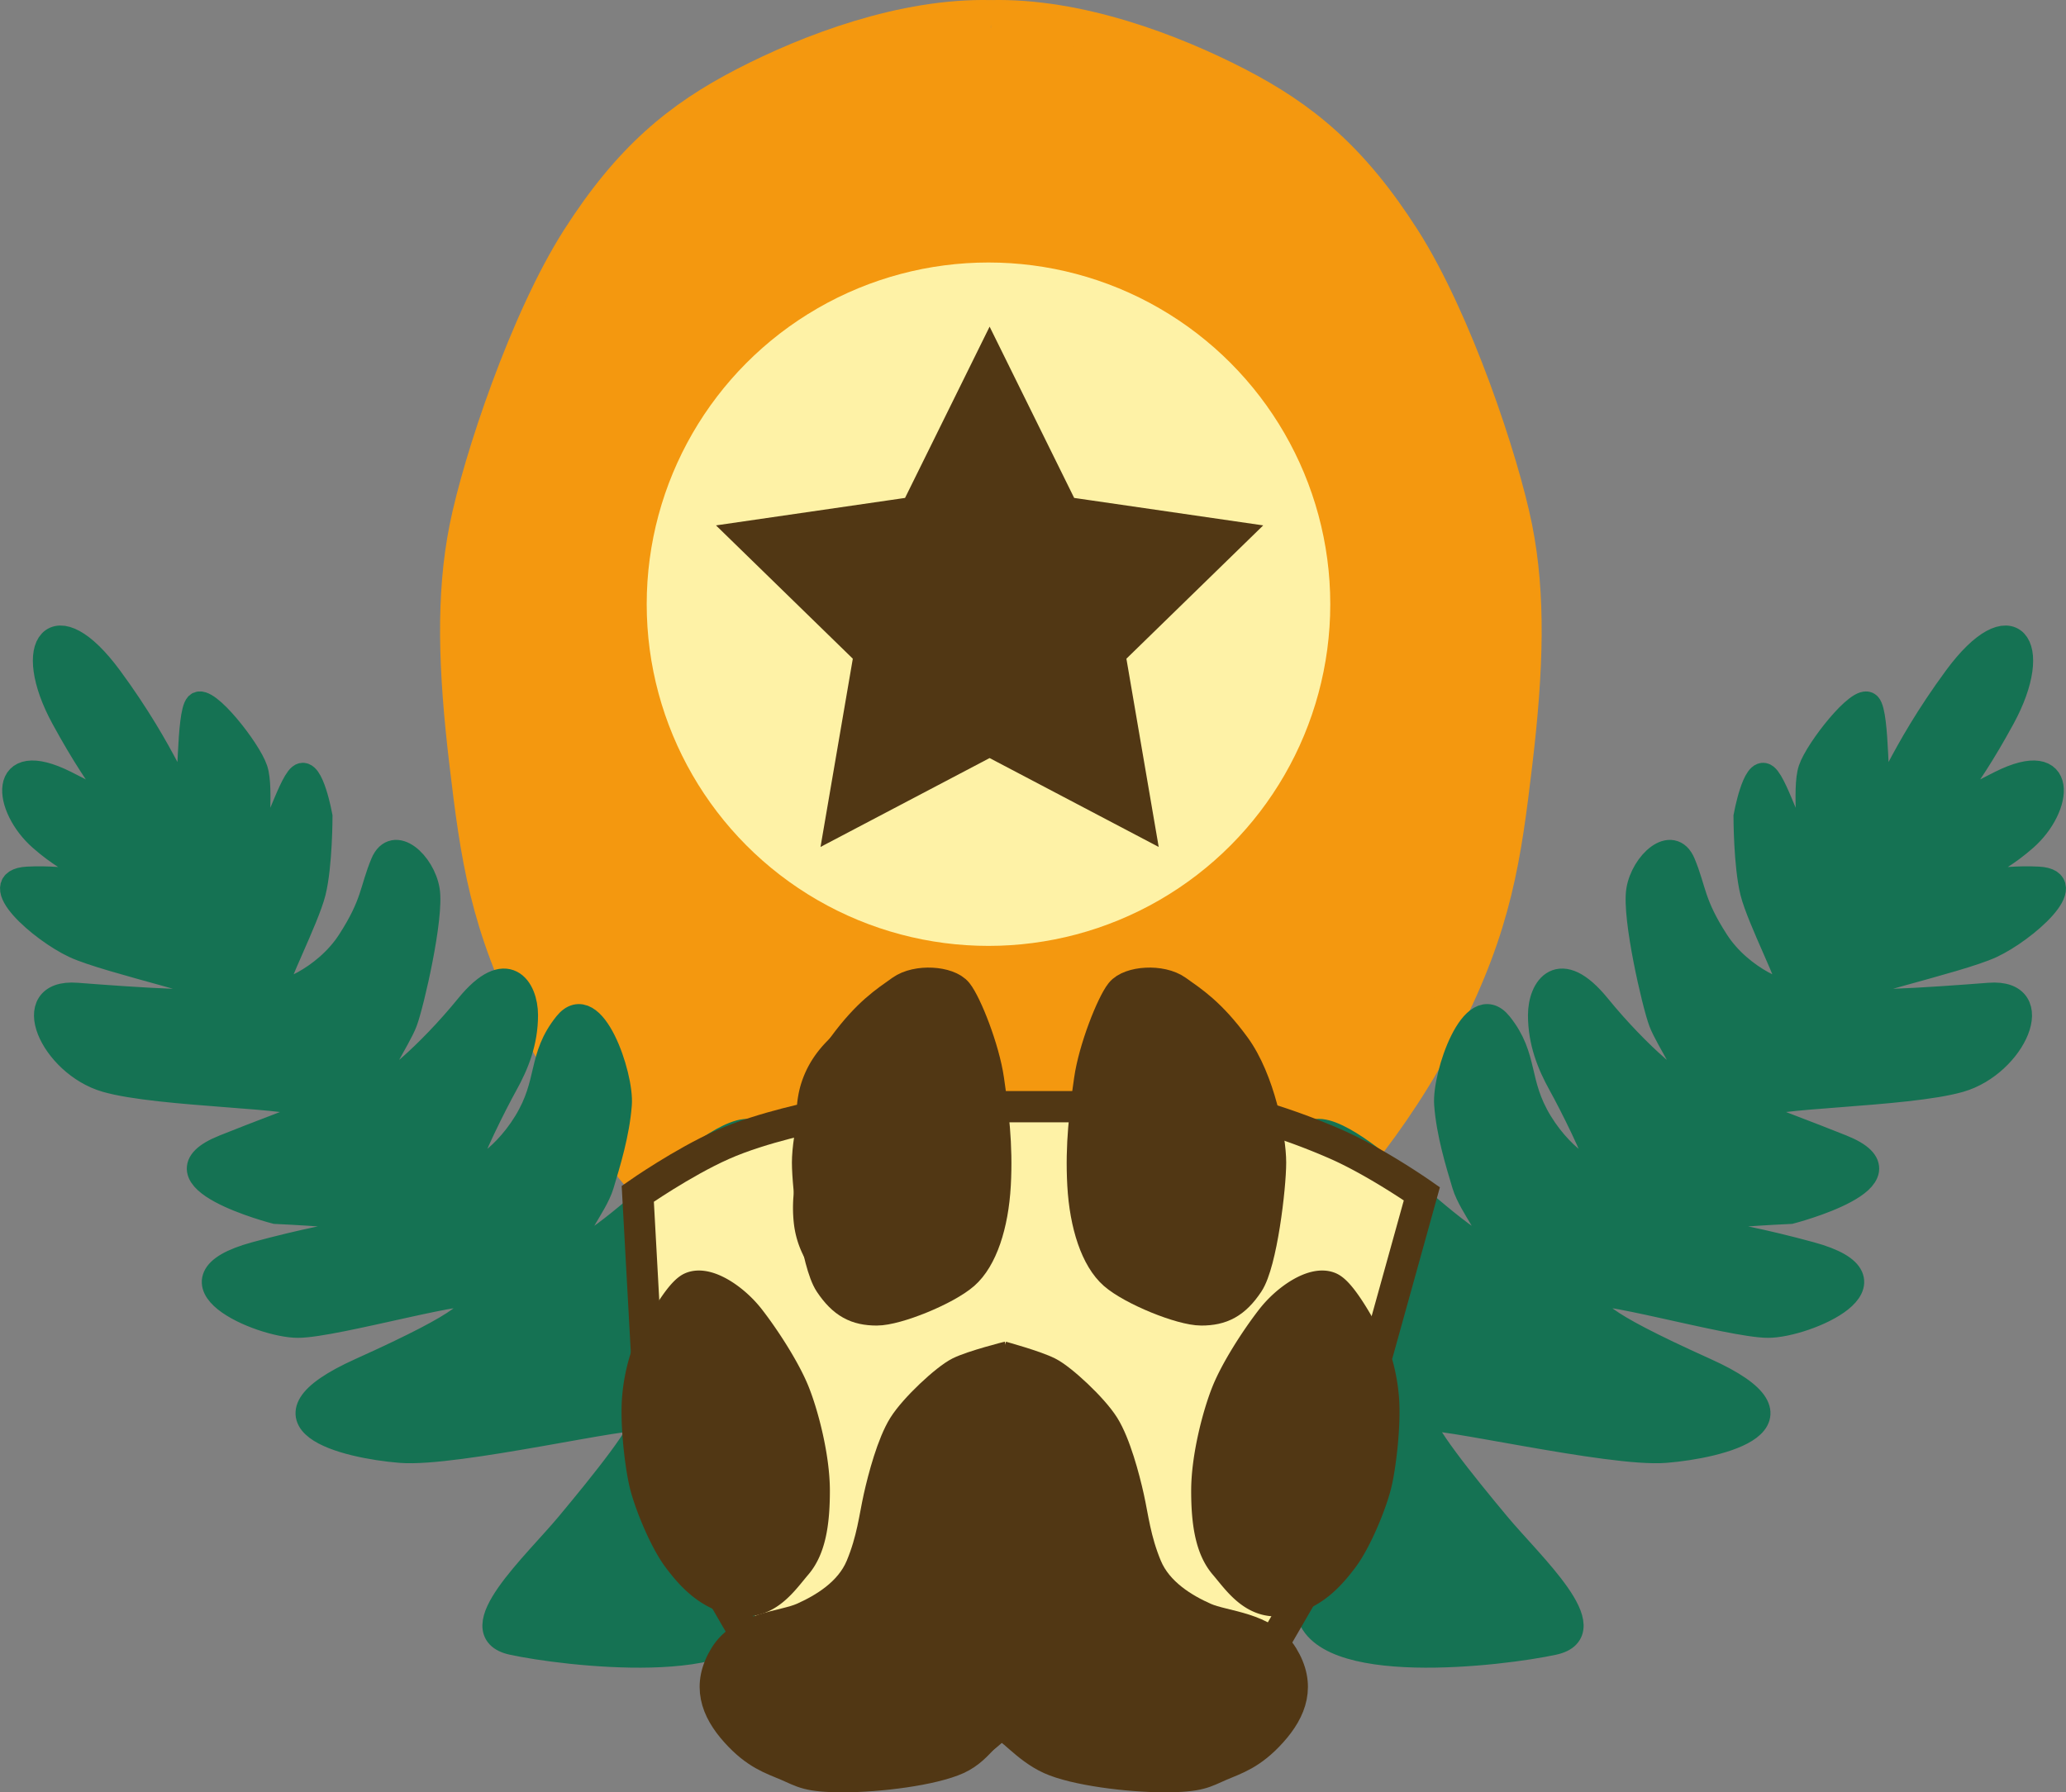 <svg xmlns="http://www.w3.org/2000/svg" viewBox="0 0 924.85 802.54"><rect x="0" y="0" width="924.85" height="802.54" fill="#808080" stroke="none"/><defs><style>.cls-1{fill:#f4980f;}.cls-2,.cls-6{fill:none;}.cls-2{stroke:#f4980f;stroke-width:17px;}.cls-2,.cls-4,.cls-5,.cls-6{stroke-miterlimit:10;}.cls-3{fill:#fef2a6;}.cls-4{fill:#513714;}.cls-4,.cls-6{stroke:#513714;}.cls-5{fill:#157253;stroke:#157253;stroke-width:11px;}.cls-6{stroke-width:14px;}</style></defs><title>GamerBadgeLvl3</title><g id="Layer_6" data-name="Layer 6"><path class="cls-1" d="M696.66,346.8c-.55-9.38-2.11-18.93-7.49-26.88a52.77,52.77,0,0,0-5.36-6.7,65.49,65.49,0,0,0-5.67-26c1.1-7.9-.3-17.11-4.47-23.58a41.72,41.72,0,0,0-12.34-12.63,137.14,137.14,0,0,0-20.77-44.12c-4.28-6-8.84-11.72-13.61-17.2a37.52,37.52,0,0,0-18.6-25.88,27.24,27.24,0,0,0-9.18-7.94,26.87,26.87,0,0,0-11-4A41.44,41.44,0,0,0,574.12,144q-5.51-4-11.26-7.64a246.64,246.64,0,0,0-52.88-25c-7.14-2.45-16.48-1.35-23.78,1.69q-4.67-.82-9.46-1.3c-8.7-.88-17.46,0-26.17-.49l-.22,0a19.47,19.47,0,0,0-6.87-1.42c-6.1-1.22-12.16-2.14-18.78-1.25a73.55,73.55,0,0,0-23.7,7.65c-2.33.53-4.66,1.08-7,1.69-19.47,5.09-38.28,13.15-54.28,25.5a107.73,107.73,0,0,0-20.29,20.32l-1.12.64a84.59,84.59,0,0,0-18.06,14,69.62,69.62,0,0,0-12.87,19.11,94.9,94.9,0,0,0-8.53,10c-5.76,7.72-9.16,16.78-12.42,25.85-4.34,6.49-8.39,13.15-12.09,20a38.15,38.15,0,0,0-4.45,14.28l-.92.82c-6.67,6.07-15,12.78-16.85,22.15A17.52,17.52,0,0,0,234.22,303a31.91,31.91,0,0,0-5.22,18.7,39.88,39.88,0,0,0,1.26,8.28,32.7,32.7,0,0,0-7.93,22.38,39.82,39.82,0,0,0,1.74,10,31.63,31.63,0,0,0-4.41,17.35,39.67,39.67,0,0,0,2.87,13.15,30.93,30.93,0,0,0-2.21,12.85,39.49,39.49,0,0,0,4.66,17c0,.78,0,1.56,0,2.35a39.66,39.66,0,0,0,3,13.44c-1.36,5.65-1.52,11.59.51,16.89,3,7.71,5.82,15.43,7.49,23.5.8,10.38.52,20.67,2.38,31.11,1.94,10.89,6.57,21.06,11,31.1,7.31,16.44,16.37,32,26,47.21,4.74,7.48,9.63,14.86,14.54,22.22,6.09,9.13,12.06,19,20.45,26.15a172.88,172.88,0,0,0,15.66,11.76,40,40,0,0,0,5.19,11.08c8.19,11.94,20.17,18.17,32.85,23.4A35.68,35.68,0,0,0,388.58,707l.76.23c2,2.82,4,5.6,6.31,8.29a67,67,0,0,0,10.4,9.22c5.15,4,10.62,7.46,15.93,11.18.38.34.75.68,1.12,1,.32,1,.7,2,1.12,3,4,2.25,8.3,4.12,12,6.79a23.59,23.59,0,0,1,9.45,12.57c9.4,3.26,21.43,3.43,29.73-2.69,17.77-13.11,35.19-27,49.75-43.67q6.13-7,11.52-14.4a38.84,38.84,0,0,0,7.32-4.76c.66-.28,1.31-.58,2-.9,17.39-8.46,33.14-18.86,44.25-35.07A62.43,62.43,0,0,0,598,642.19c7.93-7.35,15.84-14.74,23.4-22.47,23.92-24.47,44.75-53,53.93-86.4a35.21,35.21,0,0,0,1.26-9.81c4.56-4.59,8.52-10.65,9.22-15.84a165.34,165.34,0,0,0,1.73-31.43,176.14,176.14,0,0,1-.25-19.72c1.86-9.67,4.7-19.15,6.16-28.92a334.17,334.17,0,0,0,3.83-44.75C697.41,370.87,697.37,358.76,696.66,346.8Z" transform="translate(-16 -98.96)"/></g><g id="PlayerIcon"><path class="cls-2" d="M459.5,107.5c39-1,81,15,110,30s51,33,74,69,44,99,50,129,5,63,0,105-9,72-32,117-52,77-74,98-129,114-129,114" transform="translate(-16 -98.96)"/><path class="cls-2" d="M459.63,107.5c-39-1-81,15-110,30s-51,33-74,69-44,99-50,129-5,63,0,105,9,72,32,117,52,77,74,98S465.5,769,465.5,769" transform="translate(-16 -98.96)"/><circle class="cls-3" cx="442.5" cy="270.54" r="153"/><polygon class="cls-4" points="443 147.39 480.52 223.41 564.41 235.6 503.7 294.77 518.03 378.32 443 338.87 367.97 378.32 382.3 294.77 321.59 235.6 405.48 223.41 443 147.39"/></g><g id="OrmBunksLvl2"><path class="cls-5" d="M683.5,657.5c3-5-9-18-12-28s-7-23-8-36,12-51,24-36,7,26,18,44,27,26,26,20-12-28-17-37-9-19-9-31,8.5-25.5,26-4,39,40,41,36-10-21-13-29-12-47-10-59,15-24,20-12,4,18,15,35,32,25,33,22-14-32-17-44-3-34-3-34,4-22,9-18,13,33,17,31,0-25,3-34,22-33,26-29,3,41,5,43,9-21,34-55,39-15,21,18-28,41-30,45-1-1,29-16,27,11,11,25-26,14-26,18,13-1,32,0-6,23-21,30-71,19-70,23,43,1,69-1,11,31-13,38-90,7-90,12,2,4,37,18-23,29-23,29-45,2-49,5,14,2,58,14-2,32-19,32-82-19-80-13,1,10,52,33,7,34-18,36-105-17-108-14,18,29,33,47,48,48,25,53-106,15-110-15,56-101,57-106-164,99-164,102,143-97,143-104-84,45-94,39-9-71-1-82,26-26,38-25,36,55,41,50S595,614,602,607s29.5,11.5,37.5,18.5S680.5,662.5,683.5,657.5Z" transform="translate(-16 -98.96)"/><path class="cls-5" d="M273.35,657.5c-3-5,9-18,12-28s7-23,8-36-12-51-24-36-7,26-18,44-27,26-26,20,12-28,17-37,9-19,9-31-8.5-25.5-26-4-39,40-41,36,10-21,13-29,12-47,10-59-15-24-20-12-4,18-15,35-32,25-33,22,14-32,17-44,3-34,3-34-4-22-9-18-13,33-17,31,0-25-3-34-22-33-26-29-3,41-5,43-9-21-34-55-39-15-21,18,28,41,30,45,1-1-29-16-27,11-11,25,26,14,26,18-13-1-32,0,6,23,21,30,71,19,70,23-43,1-69-1-11,31,13,38,90,7,90,12-2,4-37,18,23,29,23,29,45,2,49,5-14,2-58,14,2,32,19,32,82-19,80-13-1,10-52,33-7,34,18,36,105-17,108-14-18,29-33,47-48,48-25,53,106,15,110-15-56-101-57-106,164,99,164,102-143-97-143-104,84,45,94,39,9-71,1-82-26-26-38-25-36,55-41,50,26.5-79.5,19.5-86.5-29.5,11.5-37.5,18.5S276.35,662.5,273.35,657.5Z" transform="translate(-16 -98.96)"/></g><g id="Layer_8" data-name="Layer 8"><path class="cls-3" d="M648.29,641.24c-3.76-11.61-11-22.82-22.06-28.69-10.07-5.32-22.39-8.41-33.75-5.75a49.12,49.12,0,0,0-9.77-.48,58.89,58.89,0,0,0-39.43,17.47c-9-10.37-19.41-19.58-31.4-24.64-12.77-5.39-24.06-5.41-37.53-3.18-3.93.65-7.83,1.46-11.74,2.23l-25.53,5a33.92,33.92,0,0,0-4.52,1.23A85.88,85.88,0,0,0,420.07,603c-4.81-.21-9.63-.23-14.45-.14A313.73,313.73,0,0,0,342,610.79a42.81,42.81,0,0,0-7.2,1.73c-11.86,4-22.25,11.06-28.69,22.06-6,10.29-8.57,25.45-4.84,37A51.26,51.26,0,0,0,321,698.33a51.69,51.69,0,0,0,5.15,6.25,64.47,64.47,0,0,0,12.92,10c7.88,4.75,8,3.89,12.81,5.14,1.71.44,3.25.77,4.69,1a89.26,89.26,0,0,0,.62,9.52c.93,7.69,1.76,15.52,3.68,23.05,2,7.92,5.35,15.33,8.59,22.83,1,2.2,1.93,4.37,3,6.47a4.72,4.72,0,0,0-5.33,3c-1.53,3.45-2.92,6.94-4.11,10.5a4.88,4.88,0,0,0-4.18,2.9,57.34,57.34,0,0,0-4.23,31.51c.62,4.49,7.25,5.72,10,2.65a19.92,19.92,0,0,0,4.31-7.75,5.87,5.87,0,0,0,4.24,5l.28.5c2.28,4,8,3.76,10.36,0a80.54,80.54,0,0,0,10-25.58l.46.27a52.56,52.56,0,0,0,39.74,4.94c20.27-5.83,33.12-23.47,44.12-40.23l2.56-3.92a29.15,29.15,0,0,0,1.06,3.87c2.6,7.31,5.65,14.46,10.1,20.82,3,4.32,6.47,8.37,9.45,12.71.1.58.2,1.17.33,1.75a35.72,35.72,0,0,0,5.7,17.85c5.83,10,17.24,19.45,28.69,22.06,12.29,2.8,26.08,2.19,37-4.84l9.71-7.51A48,48,0,0,0,595.17,812a345.72,345.72,0,0,0,18.21-65.82c2.41-14,4.31-28.21,5.47-42.41a51,51,0,0,0,9.86-10.18,46.18,46.18,0,0,0,14.74-15.34C649.47,667.94,652,652.77,648.29,641.24Z" transform="translate(-16 -98.96)"/></g><g id="Layer_7" data-name="Layer 7"><path class="cls-4" d="M373.09,736.55A116.27,116.27,0,0,0,366,719.83c-2.82-9.94-6.82-19.65-10.22-29.28-1.85-5.26-8.48-5-11-1.74-3.24-3.88-6.58-7.67-10-11.38-2.88-3.14-9.24-1.79-10,2.65l-.06.34a6.4,6.4,0,0,0-.79,1.25c-9.49,19.57-19.17,40-20.15,62.08a85.7,85.7,0,0,0,5,31.61c3.18,9.22,6.9,20.69,13.42,28.12,4.2,4.78,11.31,7.84,18.31,9.08a14,14,0,0,0,7.86,1.53,16.51,16.51,0,0,0,6.25-1.82c7.37-2.09,13.09-7.63,16.64-14.58C380.74,779.09,379.55,755.89,373.09,736.55ZM333.54,695.7c.11-.4.22-.81.33-1.21l.75.9C334.25,695.47,333.89,695.58,333.54,695.7Zm13.26,74.81a5,5,0,0,0,.48,1.44l-.82,1.13C346.57,772.23,346.69,771.37,346.8,770.51Z" transform="translate(-16 -98.96)"/><path class="cls-4" d="M592.58,848.31c-1.5-11.14-9.92-22.47-21.49-24.94a193,193,0,0,1-29.83-8.94q-3-1.32-5.89-2.74a81.31,81.31,0,0,0-6.83-9.31,22.54,22.54,0,0,0-7.26-5.39A80.42,80.42,0,0,0,520,773.09c-1.06-5.45-4.43-10.5-8.93-14.38-3.34-17.38-12.2-33.87-29.14-41.59-10.73-4.88-22.75-7.49-34.41-4.06a47.83,47.83,0,0,0-27.41,21.14c-8.32,13.42-10.07,31.21-13.41,46.34a33.75,33.75,0,0,0,.06,14.52c-.69.52-1.38,1-2,1.61-4.11,3.75-7.23,11.53-6.14,17.82a6,6,0,0,0-3.88,2.78,20.68,20.68,0,0,1-10.42,8.28,50,50,0,0,0-9.2,1.5,6.11,6.11,0,0,0-1.26.49l-5.73.73c-8.24,1-15.1,2.68-21.21,8.79-5.2,5.2-9.12,13.74-8.79,21.21.77,17.29,13.2,28.7,30,30l1.63.14c1.06.24,2.1.51,3.14.84a59.61,59.61,0,0,0,10.21,4A70.52,70.52,0,0,0,399,895.08a235.79,235.79,0,0,0,23.83-.6c11.1-.9,20.94-2.75,30.89-7.92,4.46-2.32,8.51-5.79,12.21-9.18l.89-.5c2-.58,4-1.09,6-1.57l.87.69c8.42,6.51,19.41,10.75,30.23,9.66.71-.07,1.4-.15,2.09-.24,9,3.2,18.57,4.33,28.26,5.29,4.42.44,10-1.24,14.63-3.81,10.22-.18,20.17-2.33,29.35-8.69C588.37,871.2,594.28,860.94,592.58,848.31Z" transform="translate(-16 -98.96)"/><path class="cls-4" d="M633.18,743a33.11,33.11,0,0,0-3.61-13.46,95.78,95.78,0,0,0,1.57-12.71A25.44,25.44,0,0,0,632,709c-.73-16.25-13.18-30-30-30-14.14,0-27.73,11.2-29.76,25.26a29,29,0,0,0-1,7.73c0,1.46,0,2.9-.13,4.33-2.12,10.31-6.18,20-9.16,30.12-4.53,15.3-5.92,31.15-2.16,46.76,2.78,11.53,13.6,20,24.94,21.49,10.74,1.44,25.13-3.53,29.89-14.32C622.6,782.32,634.1,763.31,633.18,743Z" transform="translate(-16 -98.96)"/><path class="cls-4" d="M576.2,593.62c-1.62-3.39-3.71-6.53-5.55-9.8l-.06-.23c0-.25-.1-.5-.15-.75s-.05-.24-.07-.37v.11a29.55,29.55,0,0,0-6.4-13.22c-1-6.61-3.28-12.49-8.32-17.53-5.2-5.2-13.74-9.12-21.21-8.79-15,.67-31.6,13.27-30,30q1.4,14.64,3.8,29.13a57.83,57.83,0,0,0-2.92,6.18c-7.07,17.27-9.36,36-.31,53,11.19,21.14,40.11,32.05,60.23,16.51,9.44-7.3,12.27-18,14-29.22a233.61,233.61,0,0,0,2.84-25.52A60.39,60.39,0,0,0,576.2,593.62Z" transform="translate(-16 -98.96)"/><path class="cls-4" d="M453.79,581.37a26.7,26.7,0,0,0,1.54-9.09c0-7.36-3.27-16.15-8.79-21.21-5.72-5.25-13.22-9.14-21.21-8.79-7.39.33-16.43,2.68-21.21,8.79-.67.86-1.41,1.62-2.14,2.41-1.72,1.11-3.44,2.24-5.11,3.42-9.84,7-17.63,15-21.53,26.7-2.8,8.4-2.49,17.06-2.2,25.74a137.45,137.45,0,0,1-1.14,22.5l.16-1.21a62.86,62.86,0,0,0-.24,16.53,42.19,42.19,0,0,0,11.93,24.55c12.77,12.92,34.91,15.66,50.44,6.3,13.39-8.07,19.76-22.15,22.87-36.88a246.23,246.23,0,0,0,5-39.11C462.51,594.39,459.14,586.94,453.79,581.37Z" transform="translate(-16 -98.96)"/></g><g id="PawEmblemLvl3"><path class="cls-6" d="M419.5,542.5c-7,5-15,10-26,25s-16,41-16,52,4,45,10,54,12,12,21,12,31-9,39-16,13-22,14-40-1-33-3-47-10-34-14-39S426.5,537.5,419.5,542.5Z" transform="translate(-16 -98.96)"/><path class="cls-6" d="M542.77,542.5c7,5,15,10,26,25s16,41,16,52-4,45-10,54-12,12-21,12-31-9-39-16-13-22-14-40,1-33,3-47,10-34,14-39S535.77,537.5,542.77,542.5Z" transform="translate(-16 -98.96)"/><path class="cls-6" d="M305.5,705.5s13-27,20-30,19,5,26,14,16,23,20,33,9,29,9,44-2,26-8,33-13,18-26,16-21-11-27-19-13-25-15-34-4-27-3-38A80.42,80.42,0,0,1,305.5,705.5Z" transform="translate(-16 -98.96)"/><path class="cls-6" d="M631.23,705.5s-13-27-20-30-19,5-26,14-16,23-20,33-9,29-9,44,2,26,8,33,13,18,26,16,21-11,27-19,13-25,15-34,4-27,3-38A80.42,80.42,0,0,0,631.23,705.5Z" transform="translate(-16 -98.96)"/><path class="cls-6" d="M467.5,706.5s-16,4-22,7-20,16-25,24-9,23-11,32-3,19-8,31-17,19-26,23-27,4-35,17-4,24,5,34,16,12,23,15,9,5,25,5,40-3,51-8,14-16,21-15" transform="translate(-16 -98.96)"/><path class="cls-6" d="M464.5,706.5s14.69,4,20.69,7,20,16,25,24,9,23,11,32,3,19,8,31,17,19,26,23,27,4,35,17,4,24-5,34-16,12-23,15-9,5-25,5-40-3-51-8-18-15-21.69-15" transform="translate(-16 -98.96)"/><path class="cls-6" d="M382.5,598.68s-25,4.82-43,12.82-38,22-38,22l4,73" transform="translate(-16 -98.96)"/><path class="cls-6" d="M579.5,598.68a296.5,296.5,0,0,1,35,12.82c18,8,38,22,38,22l-20,72" transform="translate(-16 -98.96)"/><line class="cls-6" x1="447" y1="495.54" x2="488.5" y2="495.54"/><line class="cls-6" x1="322.5" y1="712.54" x2="336.67" y2="737.04"/><line class="cls-6" x1="583.67" y1="712.54" x2="569.5" y2="737.04"/></g></svg>